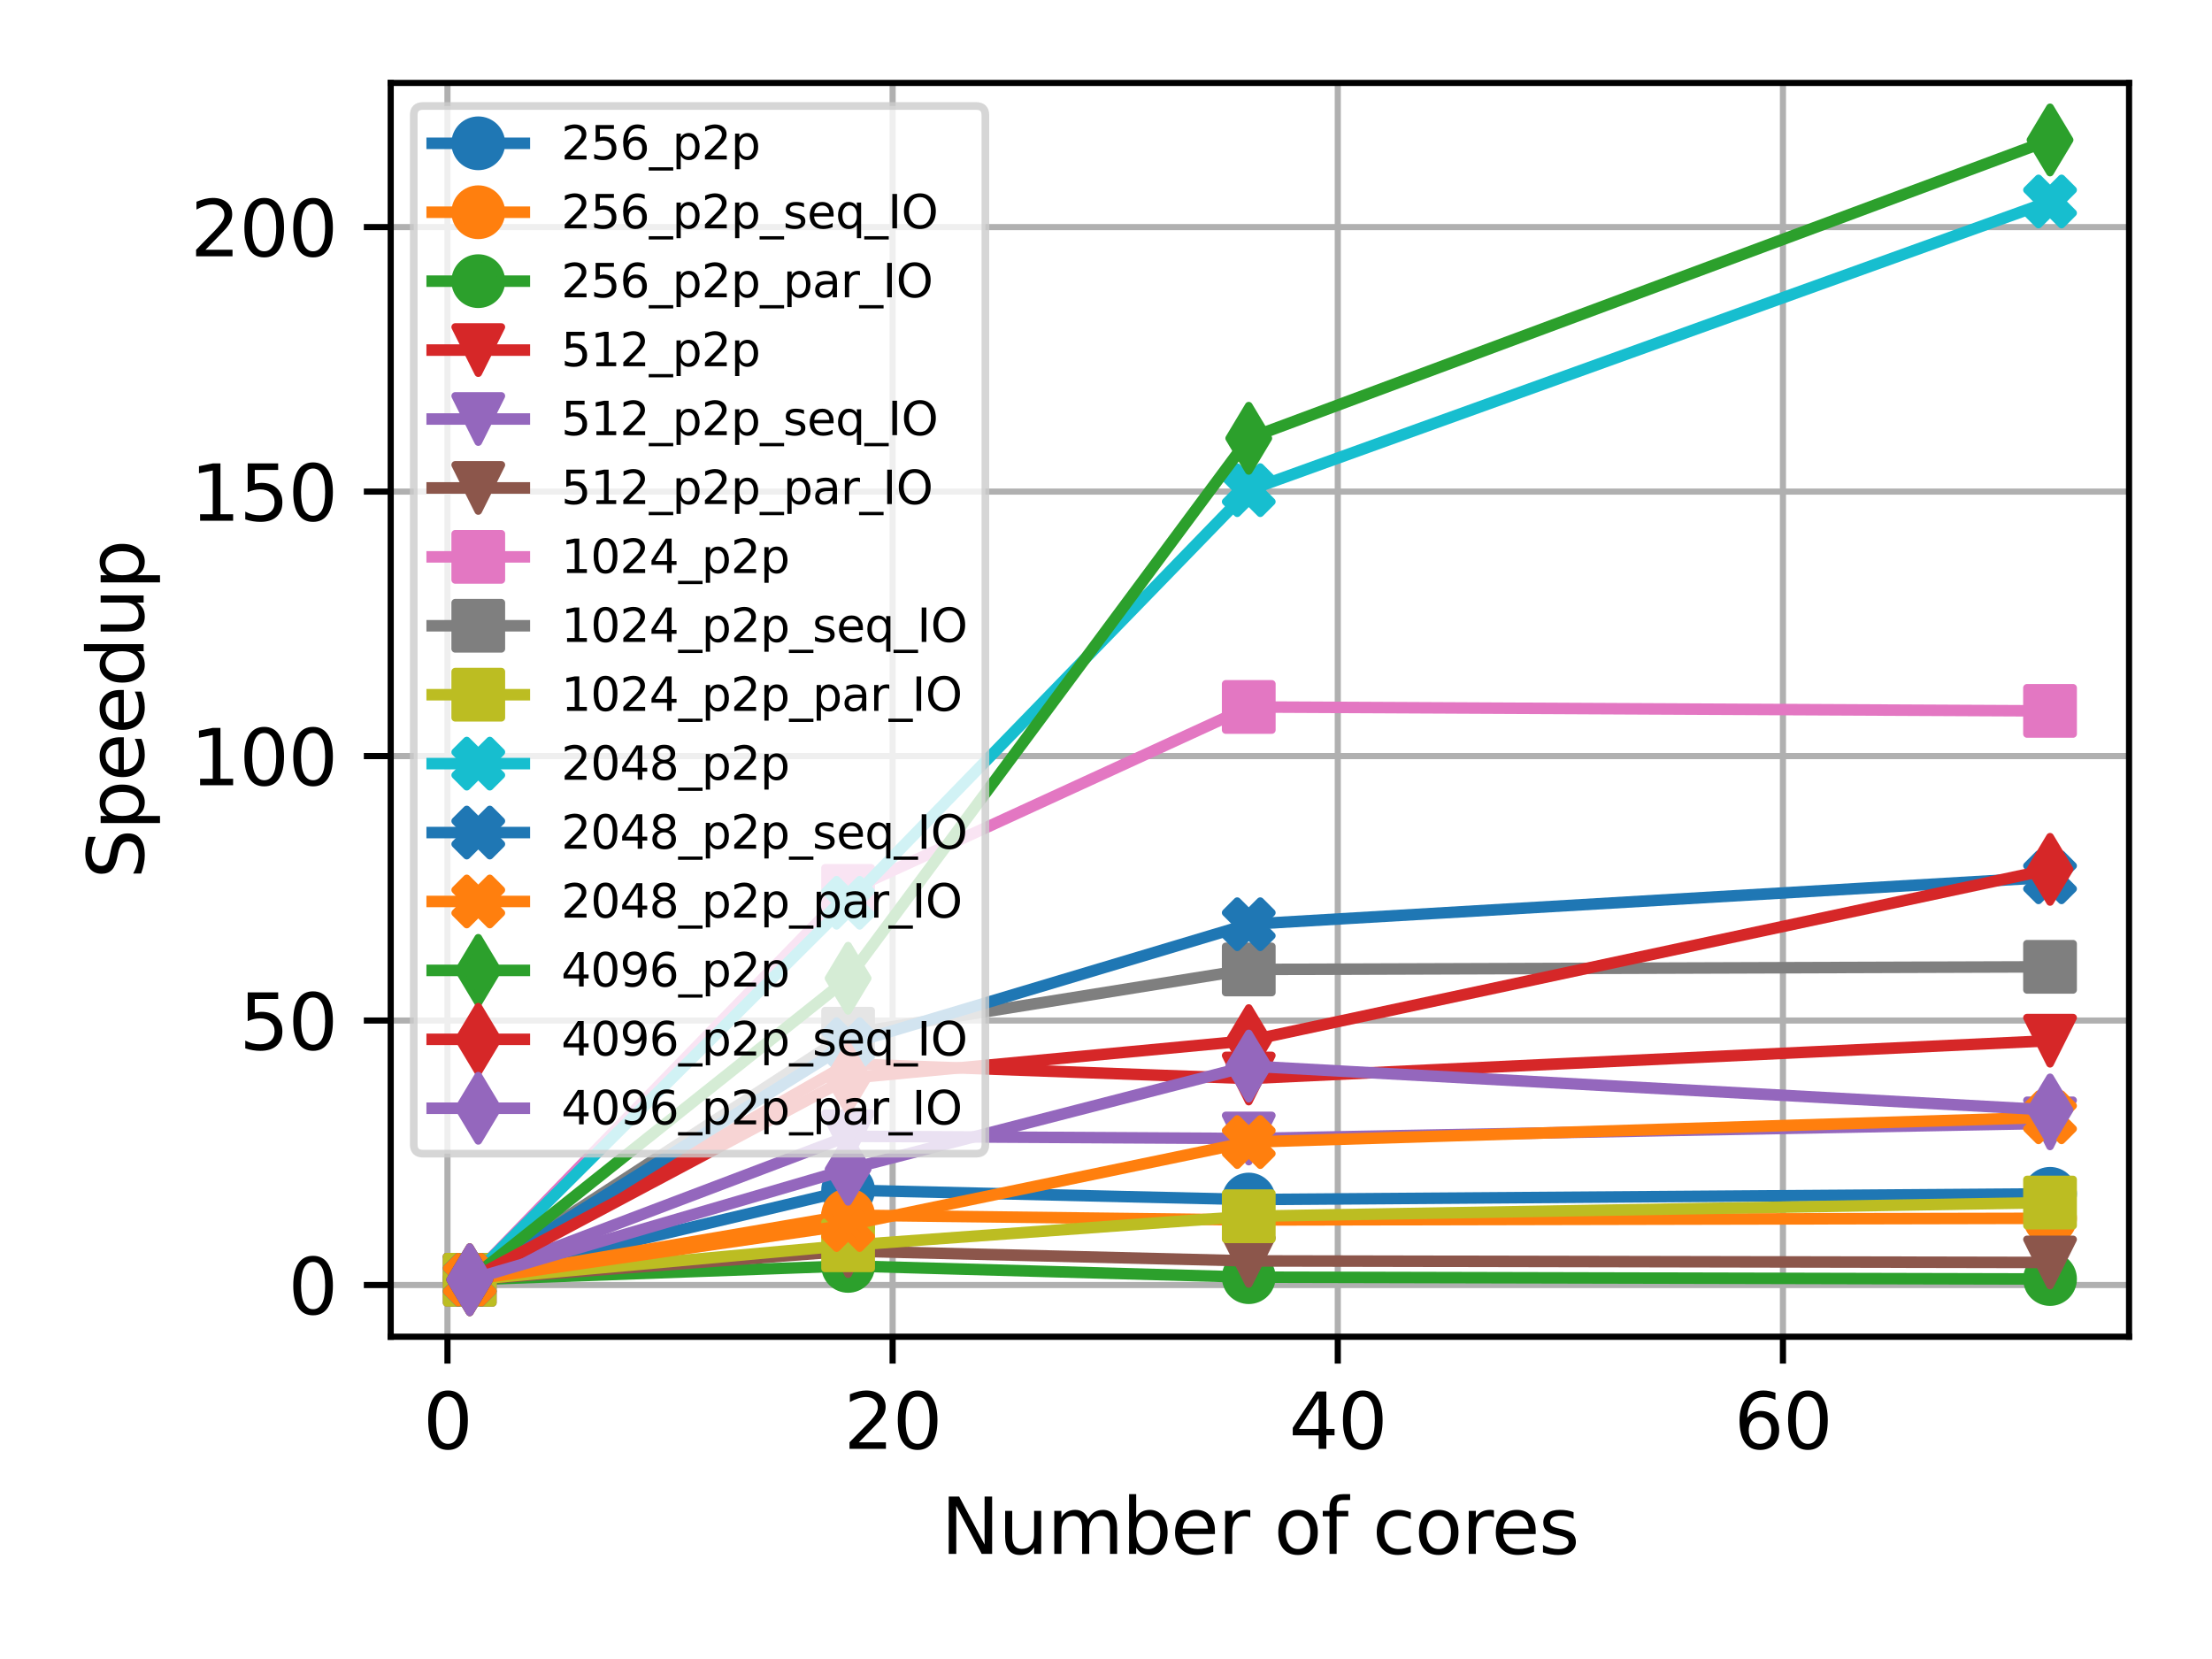 <?xml version="1.0" encoding="utf-8" standalone="no"?>
<!DOCTYPE svg PUBLIC "-//W3C//DTD SVG 1.1//EN"
  "http://www.w3.org/Graphics/SVG/1.1/DTD/svg11.dtd">
<svg xmlns:xlink="http://www.w3.org/1999/xlink" width="288pt" height="216pt" viewBox="0 0 288 216" xmlns="http://www.w3.org/2000/svg" version="1.1">
 <defs>
  <style type="text/css">*{stroke-linejoin: round; stroke-linecap: butt}</style>
 </defs>
 <g id="figure_1">
  <g id="patch_1">
   <path d="M 0 216 
L 288 216 
L 288 0 
L 0 0 
z
" style="fill: #ffffff"/>
  </g>
  <g id="axes_1">
   <g id="patch_2">
    <path d="M 50.87 174.04 
L 277.2 174.04 
L 277.2 10.8 
L 50.87 10.8 
z
" style="fill: #ffffff"/>
   </g>
   <g id="matplotlib.axis_1">
    <g id="xtick_1">
     <g id="line2d_1">
      <path d="M 58.26 174.04 
L 58.26 10.8 
" clip-path="url(#pc3c2c8338c)" style="fill: none; stroke: #b0b0b0; stroke-width: 0.8; stroke-linecap: square"/>
     </g>
     <g id="line2d_2">
      <defs>
       <path id="m08485346be" d="M 0 0 
L 0 3.5 
" style="stroke: #000000; stroke-width: 0.8"/>
      </defs>
      <g>
       <use xlink:href="#m08485346be" x="58.26" y="174.04" style="stroke: #000000; stroke-width: 0.8"/>
      </g>
     </g>
     <g id="text_1">
      <!-- 0 -->
      <g transform="translate(55.079 188.638) scale(0.1 -0.1)">
       <defs>
        <path id="DejaVuSans-30" d="M 2034 4250 
Q 1547 4250 1301 3770 
Q 1056 3291 1056 2328 
Q 1056 1369 1301 889 
Q 1547 409 2034 409 
Q 2525 409 2770 889 
Q 3016 1369 3016 2328 
Q 3016 3291 2770 3770 
Q 2525 4250 2034 4250 
z
M 2034 4750 
Q 2819 4750 3233 4129 
Q 3647 3509 3647 2328 
Q 3647 1150 3233 529 
Q 2819 -91 2034 -91 
Q 1250 -91 836 529 
Q 422 1150 422 2328 
Q 422 3509 836 4129 
Q 1250 4750 2034 4750 
z
" transform="scale(0.016)"/>
       </defs>
       <use xlink:href="#DejaVuSans-30"/>
      </g>
     </g>
    </g>
    <g id="xtick_2">
     <g id="line2d_3">
      <path d="M 116.219 174.04 
L 116.219 10.8 
" clip-path="url(#pc3c2c8338c)" style="fill: none; stroke: #b0b0b0; stroke-width: 0.8; stroke-linecap: square"/>
     </g>
     <g id="line2d_4">
      <g>
       <use xlink:href="#m08485346be" x="116.219" y="174.04" style="stroke: #000000; stroke-width: 0.8"/>
      </g>
     </g>
     <g id="text_2">
      <!-- 20 -->
      <g transform="translate(109.856 188.638) scale(0.1 -0.1)">
       <defs>
        <path id="DejaVuSans-32" d="M 1228 531 
L 3431 531 
L 3431 0 
L 469 0 
L 469 531 
Q 828 903 1448 1529 
Q 2069 2156 2228 2338 
Q 2531 2678 2651 2914 
Q 2772 3150 2772 3378 
Q 2772 3750 2511 3984 
Q 2250 4219 1831 4219 
Q 1534 4219 1204 4116 
Q 875 4013 500 3803 
L 500 4441 
Q 881 4594 1212 4672 
Q 1544 4750 1819 4750 
Q 2544 4750 2975 4387 
Q 3406 4025 3406 3419 
Q 3406 3131 3298 2873 
Q 3191 2616 2906 2266 
Q 2828 2175 2409 1742 
Q 1991 1309 1228 531 
z
" transform="scale(0.016)"/>
       </defs>
       <use xlink:href="#DejaVuSans-32"/>
       <use xlink:href="#DejaVuSans-30" x="63.623"/>
      </g>
     </g>
    </g>
    <g id="xtick_3">
     <g id="line2d_5">
      <path d="M 174.178 174.04 
L 174.178 10.8 
" clip-path="url(#pc3c2c8338c)" style="fill: none; stroke: #b0b0b0; stroke-width: 0.8; stroke-linecap: square"/>
     </g>
     <g id="line2d_6">
      <g>
       <use xlink:href="#m08485346be" x="174.178" y="174.04" style="stroke: #000000; stroke-width: 0.8"/>
      </g>
     </g>
     <g id="text_3">
      <!-- 40 -->
      <g transform="translate(167.815 188.638) scale(0.1 -0.1)">
       <defs>
        <path id="DejaVuSans-34" d="M 2419 4116 
L 825 1625 
L 2419 1625 
L 2419 4116 
z
M 2253 4666 
L 3047 4666 
L 3047 1625 
L 3713 1625 
L 3713 1100 
L 3047 1100 
L 3047 0 
L 2419 0 
L 2419 1100 
L 313 1100 
L 313 1709 
L 2253 4666 
z
" transform="scale(0.016)"/>
       </defs>
       <use xlink:href="#DejaVuSans-34"/>
       <use xlink:href="#DejaVuSans-30" x="63.623"/>
      </g>
     </g>
    </g>
    <g id="xtick_4">
     <g id="line2d_7">
      <path d="M 232.137 174.04 
L 232.137 10.8 
" clip-path="url(#pc3c2c8338c)" style="fill: none; stroke: #b0b0b0; stroke-width: 0.8; stroke-linecap: square"/>
     </g>
     <g id="line2d_8">
      <g>
       <use xlink:href="#m08485346be" x="232.137" y="174.04" style="stroke: #000000; stroke-width: 0.8"/>
      </g>
     </g>
     <g id="text_4">
      <!-- 60 -->
      <g transform="translate(225.774 188.638) scale(0.1 -0.1)">
       <defs>
        <path id="DejaVuSans-36" d="M 2113 2584 
Q 1688 2584 1439 2293 
Q 1191 2003 1191 1497 
Q 1191 994 1439 701 
Q 1688 409 2113 409 
Q 2538 409 2786 701 
Q 3034 994 3034 1497 
Q 3034 2003 2786 2293 
Q 2538 2584 2113 2584 
z
M 3366 4563 
L 3366 3988 
Q 3128 4100 2886 4159 
Q 2644 4219 2406 4219 
Q 1781 4219 1451 3797 
Q 1122 3375 1075 2522 
Q 1259 2794 1537 2939 
Q 1816 3084 2150 3084 
Q 2853 3084 3261 2657 
Q 3669 2231 3669 1497 
Q 3669 778 3244 343 
Q 2819 -91 2113 -91 
Q 1303 -91 875 529 
Q 447 1150 447 2328 
Q 447 3434 972 4092 
Q 1497 4750 2381 4750 
Q 2619 4750 2861 4703 
Q 3103 4656 3366 4563 
z
" transform="scale(0.016)"/>
       </defs>
       <use xlink:href="#DejaVuSans-36"/>
       <use xlink:href="#DejaVuSans-30" x="63.623"/>
      </g>
     </g>
    </g>
    <g id="text_5">
     <!-- Number of cores -->
     <g transform="translate(122.519 202.317) scale(0.1 -0.1)">
      <defs>
       <path id="DejaVuSans-4e" d="M 628 4666 
L 1478 4666 
L 3547 763 
L 3547 4666 
L 4159 4666 
L 4159 0 
L 3309 0 
L 1241 3903 
L 1241 0 
L 628 0 
L 628 4666 
z
" transform="scale(0.016)"/>
       <path id="DejaVuSans-75" d="M 544 1381 
L 544 3500 
L 1119 3500 
L 1119 1403 
Q 1119 906 1312 657 
Q 1506 409 1894 409 
Q 2359 409 2629 706 
Q 2900 1003 2900 1516 
L 2900 3500 
L 3475 3500 
L 3475 0 
L 2900 0 
L 2900 538 
Q 2691 219 2414 64 
Q 2138 -91 1772 -91 
Q 1169 -91 856 284 
Q 544 659 544 1381 
z
M 1991 3584 
L 1991 3584 
z
" transform="scale(0.016)"/>
       <path id="DejaVuSans-6d" d="M 3328 2828 
Q 3544 3216 3844 3400 
Q 4144 3584 4550 3584 
Q 5097 3584 5394 3201 
Q 5691 2819 5691 2113 
L 5691 0 
L 5113 0 
L 5113 2094 
Q 5113 2597 4934 2840 
Q 4756 3084 4391 3084 
Q 3944 3084 3684 2787 
Q 3425 2491 3425 1978 
L 3425 0 
L 2847 0 
L 2847 2094 
Q 2847 2600 2669 2842 
Q 2491 3084 2119 3084 
Q 1678 3084 1418 2786 
Q 1159 2488 1159 1978 
L 1159 0 
L 581 0 
L 581 3500 
L 1159 3500 
L 1159 2956 
Q 1356 3278 1631 3431 
Q 1906 3584 2284 3584 
Q 2666 3584 2933 3390 
Q 3200 3197 3328 2828 
z
" transform="scale(0.016)"/>
       <path id="DejaVuSans-62" d="M 3116 1747 
Q 3116 2381 2855 2742 
Q 2594 3103 2138 3103 
Q 1681 3103 1420 2742 
Q 1159 2381 1159 1747 
Q 1159 1113 1420 752 
Q 1681 391 2138 391 
Q 2594 391 2855 752 
Q 3116 1113 3116 1747 
z
M 1159 2969 
Q 1341 3281 1617 3432 
Q 1894 3584 2278 3584 
Q 2916 3584 3314 3078 
Q 3713 2572 3713 1747 
Q 3713 922 3314 415 
Q 2916 -91 2278 -91 
Q 1894 -91 1617 61 
Q 1341 213 1159 525 
L 1159 0 
L 581 0 
L 581 4863 
L 1159 4863 
L 1159 2969 
z
" transform="scale(0.016)"/>
       <path id="DejaVuSans-65" d="M 3597 1894 
L 3597 1613 
L 953 1613 
Q 991 1019 1311 708 
Q 1631 397 2203 397 
Q 2534 397 2845 478 
Q 3156 559 3463 722 
L 3463 178 
Q 3153 47 2828 -22 
Q 2503 -91 2169 -91 
Q 1331 -91 842 396 
Q 353 884 353 1716 
Q 353 2575 817 3079 
Q 1281 3584 2069 3584 
Q 2775 3584 3186 3129 
Q 3597 2675 3597 1894 
z
M 3022 2063 
Q 3016 2534 2758 2815 
Q 2500 3097 2075 3097 
Q 1594 3097 1305 2825 
Q 1016 2553 972 2059 
L 3022 2063 
z
" transform="scale(0.016)"/>
       <path id="DejaVuSans-72" d="M 2631 2963 
Q 2534 3019 2420 3045 
Q 2306 3072 2169 3072 
Q 1681 3072 1420 2755 
Q 1159 2438 1159 1844 
L 1159 0 
L 581 0 
L 581 3500 
L 1159 3500 
L 1159 2956 
Q 1341 3275 1631 3429 
Q 1922 3584 2338 3584 
Q 2397 3584 2469 3576 
Q 2541 3569 2628 3553 
L 2631 2963 
z
" transform="scale(0.016)"/>
       <path id="DejaVuSans-20" transform="scale(0.016)"/>
       <path id="DejaVuSans-6f" d="M 1959 3097 
Q 1497 3097 1228 2736 
Q 959 2375 959 1747 
Q 959 1119 1226 758 
Q 1494 397 1959 397 
Q 2419 397 2687 759 
Q 2956 1122 2956 1747 
Q 2956 2369 2687 2733 
Q 2419 3097 1959 3097 
z
M 1959 3584 
Q 2709 3584 3137 3096 
Q 3566 2609 3566 1747 
Q 3566 888 3137 398 
Q 2709 -91 1959 -91 
Q 1206 -91 779 398 
Q 353 888 353 1747 
Q 353 2609 779 3096 
Q 1206 3584 1959 3584 
z
" transform="scale(0.016)"/>
       <path id="DejaVuSans-66" d="M 2375 4863 
L 2375 4384 
L 1825 4384 
Q 1516 4384 1395 4259 
Q 1275 4134 1275 3809 
L 1275 3500 
L 2222 3500 
L 2222 3053 
L 1275 3053 
L 1275 0 
L 697 0 
L 697 3053 
L 147 3053 
L 147 3500 
L 697 3500 
L 697 3744 
Q 697 4328 969 4595 
Q 1241 4863 1831 4863 
L 2375 4863 
z
" transform="scale(0.016)"/>
       <path id="DejaVuSans-63" d="M 3122 3366 
L 3122 2828 
Q 2878 2963 2633 3030 
Q 2388 3097 2138 3097 
Q 1578 3097 1268 2742 
Q 959 2388 959 1747 
Q 959 1106 1268 751 
Q 1578 397 2138 397 
Q 2388 397 2633 464 
Q 2878 531 3122 666 
L 3122 134 
Q 2881 22 2623 -34 
Q 2366 -91 2075 -91 
Q 1284 -91 818 406 
Q 353 903 353 1747 
Q 353 2603 823 3093 
Q 1294 3584 2113 3584 
Q 2378 3584 2631 3529 
Q 2884 3475 3122 3366 
z
" transform="scale(0.016)"/>
       <path id="DejaVuSans-73" d="M 2834 3397 
L 2834 2853 
Q 2591 2978 2328 3040 
Q 2066 3103 1784 3103 
Q 1356 3103 1142 2972 
Q 928 2841 928 2578 
Q 928 2378 1081 2264 
Q 1234 2150 1697 2047 
L 1894 2003 
Q 2506 1872 2764 1633 
Q 3022 1394 3022 966 
Q 3022 478 2636 193 
Q 2250 -91 1575 -91 
Q 1294 -91 989 -36 
Q 684 19 347 128 
L 347 722 
Q 666 556 975 473 
Q 1284 391 1588 391 
Q 1994 391 2212 530 
Q 2431 669 2431 922 
Q 2431 1156 2273 1281 
Q 2116 1406 1581 1522 
L 1381 1569 
Q 847 1681 609 1914 
Q 372 2147 372 2553 
Q 372 3047 722 3315 
Q 1072 3584 1716 3584 
Q 2034 3584 2315 3537 
Q 2597 3491 2834 3397 
z
" transform="scale(0.016)"/>
      </defs>
      <use xlink:href="#DejaVuSans-4e"/>
      <use xlink:href="#DejaVuSans-75" x="74.805"/>
      <use xlink:href="#DejaVuSans-6d" x="138.184"/>
      <use xlink:href="#DejaVuSans-62" x="235.596"/>
      <use xlink:href="#DejaVuSans-65" x="299.072"/>
      <use xlink:href="#DejaVuSans-72" x="360.596"/>
      <use xlink:href="#DejaVuSans-20" x="401.709"/>
      <use xlink:href="#DejaVuSans-6f" x="433.496"/>
      <use xlink:href="#DejaVuSans-66" x="494.678"/>
      <use xlink:href="#DejaVuSans-20" x="529.883"/>
      <use xlink:href="#DejaVuSans-63" x="561.67"/>
      <use xlink:href="#DejaVuSans-6f" x="616.65"/>
      <use xlink:href="#DejaVuSans-72" x="677.832"/>
      <use xlink:href="#DejaVuSans-65" x="716.695"/>
      <use xlink:href="#DejaVuSans-73" x="778.219"/>
     </g>
    </g>
   </g>
   <g id="matplotlib.axis_2">
    <g id="ytick_1">
     <g id="line2d_9">
      <path d="M 50.87 167.309 
L 277.2 167.309 
" clip-path="url(#pc3c2c8338c)" style="fill: none; stroke: #b0b0b0; stroke-width: 0.8; stroke-linecap: square"/>
     </g>
     <g id="line2d_10">
      <defs>
       <path id="m2c0ea60f84" d="M 0 0 
L -3.5 0 
" style="stroke: #000000; stroke-width: 0.8"/>
      </defs>
      <g>
       <use xlink:href="#m2c0ea60f84" x="50.87" y="167.309" style="stroke: #000000; stroke-width: 0.8"/>
      </g>
     </g>
     <g id="text_6">
      <!-- 0 -->
      <g transform="translate(37.508 171.108) scale(0.1 -0.1)">
       <use xlink:href="#DejaVuSans-30"/>
      </g>
     </g>
    </g>
    <g id="ytick_2">
     <g id="line2d_11">
      <path d="M 50.87 132.874 
L 277.2 132.874 
" clip-path="url(#pc3c2c8338c)" style="fill: none; stroke: #b0b0b0; stroke-width: 0.8; stroke-linecap: square"/>
     </g>
     <g id="line2d_12">
      <g>
       <use xlink:href="#m2c0ea60f84" x="50.87" y="132.874" style="stroke: #000000; stroke-width: 0.8"/>
      </g>
     </g>
     <g id="text_7">
      <!-- 50 -->
      <g transform="translate(31.145 136.673) scale(0.1 -0.1)">
       <defs>
        <path id="DejaVuSans-35" d="M 691 4666 
L 3169 4666 
L 3169 4134 
L 1269 4134 
L 1269 2991 
Q 1406 3038 1543 3061 
Q 1681 3084 1819 3084 
Q 2600 3084 3056 2656 
Q 3513 2228 3513 1497 
Q 3513 744 3044 326 
Q 2575 -91 1722 -91 
Q 1428 -91 1123 -41 
Q 819 9 494 109 
L 494 744 
Q 775 591 1075 516 
Q 1375 441 1709 441 
Q 2250 441 2565 725 
Q 2881 1009 2881 1497 
Q 2881 1984 2565 2268 
Q 2250 2553 1709 2553 
Q 1456 2553 1204 2497 
Q 953 2441 691 2322 
L 691 4666 
z
" transform="scale(0.016)"/>
       </defs>
       <use xlink:href="#DejaVuSans-35"/>
       <use xlink:href="#DejaVuSans-30" x="63.623"/>
      </g>
     </g>
    </g>
    <g id="ytick_3">
     <g id="line2d_13">
      <path d="M 50.87 98.439 
L 277.2 98.439 
" clip-path="url(#pc3c2c8338c)" style="fill: none; stroke: #b0b0b0; stroke-width: 0.8; stroke-linecap: square"/>
     </g>
     <g id="line2d_14">
      <g>
       <use xlink:href="#m2c0ea60f84" x="50.87" y="98.439" style="stroke: #000000; stroke-width: 0.8"/>
      </g>
     </g>
     <g id="text_8">
      <!-- 100 -->
      <g transform="translate(24.782 102.238) scale(0.1 -0.1)">
       <defs>
        <path id="DejaVuSans-31" d="M 794 531 
L 1825 531 
L 1825 4091 
L 703 3866 
L 703 4441 
L 1819 4666 
L 2450 4666 
L 2450 531 
L 3481 531 
L 3481 0 
L 794 0 
L 794 531 
z
" transform="scale(0.016)"/>
       </defs>
       <use xlink:href="#DejaVuSans-31"/>
       <use xlink:href="#DejaVuSans-30" x="63.623"/>
       <use xlink:href="#DejaVuSans-30" x="127.246"/>
      </g>
     </g>
    </g>
    <g id="ytick_4">
     <g id="line2d_15">
      <path d="M 50.87 64.004 
L 277.2 64.004 
" clip-path="url(#pc3c2c8338c)" style="fill: none; stroke: #b0b0b0; stroke-width: 0.8; stroke-linecap: square"/>
     </g>
     <g id="line2d_16">
      <g>
       <use xlink:href="#m2c0ea60f84" x="50.87" y="64.004" style="stroke: #000000; stroke-width: 0.8"/>
      </g>
     </g>
     <g id="text_9">
      <!-- 150 -->
      <g transform="translate(24.782 67.803) scale(0.1 -0.1)">
       <use xlink:href="#DejaVuSans-31"/>
       <use xlink:href="#DejaVuSans-35" x="63.623"/>
       <use xlink:href="#DejaVuSans-30" x="127.246"/>
      </g>
     </g>
    </g>
    <g id="ytick_5">
     <g id="line2d_17">
      <path d="M 50.87 29.569 
L 277.2 29.569 
" clip-path="url(#pc3c2c8338c)" style="fill: none; stroke: #b0b0b0; stroke-width: 0.8; stroke-linecap: square"/>
     </g>
     <g id="line2d_18">
      <g>
       <use xlink:href="#m2c0ea60f84" x="50.87" y="29.569" style="stroke: #000000; stroke-width: 0.8"/>
      </g>
     </g>
     <g id="text_10">
      <!-- 200 -->
      <g transform="translate(24.782 33.369) scale(0.1 -0.1)">
       <use xlink:href="#DejaVuSans-32"/>
       <use xlink:href="#DejaVuSans-30" x="63.623"/>
       <use xlink:href="#DejaVuSans-30" x="127.246"/>
      </g>
     </g>
    </g>
    <g id="text_11">
     <!-- Speedup -->
     <g transform="translate(18.703 114.439) rotate(-90) scale(0.1 -0.1)">
      <defs>
       <path id="DejaVuSans-53" d="M 3425 4513 
L 3425 3897 
Q 3066 4069 2747 4153 
Q 2428 4238 2131 4238 
Q 1616 4238 1336 4038 
Q 1056 3838 1056 3469 
Q 1056 3159 1242 3001 
Q 1428 2844 1947 2747 
L 2328 2669 
Q 3034 2534 3370 2195 
Q 3706 1856 3706 1288 
Q 3706 609 3251 259 
Q 2797 -91 1919 -91 
Q 1588 -91 1214 -16 
Q 841 59 441 206 
L 441 856 
Q 825 641 1194 531 
Q 1563 422 1919 422 
Q 2459 422 2753 634 
Q 3047 847 3047 1241 
Q 3047 1584 2836 1778 
Q 2625 1972 2144 2069 
L 1759 2144 
Q 1053 2284 737 2584 
Q 422 2884 422 3419 
Q 422 4038 858 4394 
Q 1294 4750 2059 4750 
Q 2388 4750 2728 4690 
Q 3069 4631 3425 4513 
z
" transform="scale(0.016)"/>
       <path id="DejaVuSans-70" d="M 1159 525 
L 1159 -1331 
L 581 -1331 
L 581 3500 
L 1159 3500 
L 1159 2969 
Q 1341 3281 1617 3432 
Q 1894 3584 2278 3584 
Q 2916 3584 3314 3078 
Q 3713 2572 3713 1747 
Q 3713 922 3314 415 
Q 2916 -91 2278 -91 
Q 1894 -91 1617 61 
Q 1341 213 1159 525 
z
M 3116 1747 
Q 3116 2381 2855 2742 
Q 2594 3103 2138 3103 
Q 1681 3103 1420 2742 
Q 1159 2381 1159 1747 
Q 1159 1113 1420 752 
Q 1681 391 2138 391 
Q 2594 391 2855 752 
Q 3116 1113 3116 1747 
z
" transform="scale(0.016)"/>
       <path id="DejaVuSans-64" d="M 2906 2969 
L 2906 4863 
L 3481 4863 
L 3481 0 
L 2906 0 
L 2906 525 
Q 2725 213 2448 61 
Q 2172 -91 1784 -91 
Q 1150 -91 751 415 
Q 353 922 353 1747 
Q 353 2572 751 3078 
Q 1150 3584 1784 3584 
Q 2172 3584 2448 3432 
Q 2725 3281 2906 2969 
z
M 947 1747 
Q 947 1113 1208 752 
Q 1469 391 1925 391 
Q 2381 391 2643 752 
Q 2906 1113 2906 1747 
Q 2906 2381 2643 2742 
Q 2381 3103 1925 3103 
Q 1469 3103 1208 2742 
Q 947 2381 947 1747 
z
" transform="scale(0.016)"/>
      </defs>
      <use xlink:href="#DejaVuSans-53"/>
      <use xlink:href="#DejaVuSans-70" x="63.477"/>
      <use xlink:href="#DejaVuSans-65" x="126.953"/>
      <use xlink:href="#DejaVuSans-65" x="188.477"/>
      <use xlink:href="#DejaVuSans-64" x="250"/>
      <use xlink:href="#DejaVuSans-75" x="313.477"/>
      <use xlink:href="#DejaVuSans-70" x="376.855"/>
     </g>
    </g>
   </g>
   <g id="line2d_19">
    <path d="M 61.158 166.62 
L 110.423 154.957 
L 162.586 156.179 
L 266.912 155.435 
" clip-path="url(#pc3c2c8338c)" style="fill: none; stroke: #1f77b4; stroke-width: 1.5; stroke-linecap: square"/>
    <defs>
     <path id="m670ac3ba7c" d="M 0 3 
C 0.796 3 1.559 2.684 2.121 2.121 
C 2.684 1.559 3 0.796 3 0 
C 3 -0.796 2.684 -1.559 2.121 -2.121 
C 1.559 -2.684 0.796 -3 0 -3 
C -0.796 -3 -1.559 -2.684 -2.121 -2.121 
C -2.684 -1.559 -3 -0.796 -3 0 
C -3 0.796 -2.684 1.559 -2.121 2.121 
C -1.559 2.684 -0.796 3 0 3 
z
" style="stroke: #1f77b4"/>
    </defs>
    <g clip-path="url(#pc3c2c8338c)">
     <use xlink:href="#m670ac3ba7c" x="61.158" y="166.62" style="fill: #1f77b4; stroke: #1f77b4"/>
     <use xlink:href="#m670ac3ba7c" x="110.423" y="154.957" style="fill: #1f77b4; stroke: #1f77b4"/>
     <use xlink:href="#m670ac3ba7c" x="162.586" y="156.179" style="fill: #1f77b4; stroke: #1f77b4"/>
     <use xlink:href="#m670ac3ba7c" x="266.912" y="155.435" style="fill: #1f77b4; stroke: #1f77b4"/>
    </g>
   </g>
   <g id="line2d_20">
    <path d="M 61.158 166.62 
L 110.423 158.218 
L 162.586 158.842 
L 266.912 158.622 
" clip-path="url(#pc3c2c8338c)" style="fill: none; stroke: #ff7f0e; stroke-width: 1.5; stroke-linecap: square"/>
    <defs>
     <path id="m0c963c8293" d="M 0 3 
C 0.796 3 1.559 2.684 2.121 2.121 
C 2.684 1.559 3 0.796 3 0 
C 3 -0.796 2.684 -1.559 2.121 -2.121 
C 1.559 -2.684 0.796 -3 0 -3 
C -0.796 -3 -1.559 -2.684 -2.121 -2.121 
C -2.684 -1.559 -3 -0.796 -3 0 
C -3 0.796 -2.684 1.559 -2.121 2.121 
C -1.559 2.684 -0.796 3 0 3 
z
" style="stroke: #ff7f0e"/>
    </defs>
    <g clip-path="url(#pc3c2c8338c)">
     <use xlink:href="#m0c963c8293" x="61.158" y="166.62" style="fill: #ff7f0e; stroke: #ff7f0e"/>
     <use xlink:href="#m0c963c8293" x="110.423" y="158.218" style="fill: #ff7f0e; stroke: #ff7f0e"/>
     <use xlink:href="#m0c963c8293" x="162.586" y="158.842" style="fill: #ff7f0e; stroke: #ff7f0e"/>
     <use xlink:href="#m0c963c8293" x="266.912" y="158.622" style="fill: #ff7f0e; stroke: #ff7f0e"/>
    </g>
   </g>
   <g id="line2d_21">
    <path d="M 61.158 166.62 
L 110.423 164.82 
L 162.586 166.286 
L 266.912 166.528 
" clip-path="url(#pc3c2c8338c)" style="fill: none; stroke: #2ca02c; stroke-width: 1.5; stroke-linecap: square"/>
    <defs>
     <path id="m9af199eb22" d="M 0 3 
C 0.796 3 1.559 2.684 2.121 2.121 
C 2.684 1.559 3 0.796 3 0 
C 3 -0.796 2.684 -1.559 2.121 -2.121 
C 1.559 -2.684 0.796 -3 0 -3 
C -0.796 -3 -1.559 -2.684 -2.121 -2.121 
C -2.684 -1.559 -3 -0.796 -3 0 
C -3 0.796 -2.684 1.559 -2.121 2.121 
C -1.559 2.684 -0.796 3 0 3 
z
" style="stroke: #2ca02c"/>
    </defs>
    <g clip-path="url(#pc3c2c8338c)">
     <use xlink:href="#m9af199eb22" x="61.158" y="166.62" style="fill: #2ca02c; stroke: #2ca02c"/>
     <use xlink:href="#m9af199eb22" x="110.423" y="164.82" style="fill: #2ca02c; stroke: #2ca02c"/>
     <use xlink:href="#m9af199eb22" x="162.586" y="166.286" style="fill: #2ca02c; stroke: #2ca02c"/>
     <use xlink:href="#m9af199eb22" x="266.912" y="166.528" style="fill: #2ca02c; stroke: #2ca02c"/>
    </g>
   </g>
   <g id="line2d_22">
    <path d="M 61.158 166.62 
L 110.423 138.518 
L 162.586 140.423 
L 266.912 135.498 
" clip-path="url(#pc3c2c8338c)" style="fill: none; stroke: #d62728; stroke-width: 1.5; stroke-linecap: square"/>
    <defs>
     <path id="m8c743bbd63" d="M -0 3 
L 3 -3 
L -3 -3 
z
" style="stroke: #d62728; stroke-linejoin: miter"/>
    </defs>
    <g clip-path="url(#pc3c2c8338c)">
     <use xlink:href="#m8c743bbd63" x="61.158" y="166.62" style="fill: #d62728; stroke: #d62728; stroke-linejoin: miter"/>
     <use xlink:href="#m8c743bbd63" x="110.423" y="138.518" style="fill: #d62728; stroke: #d62728; stroke-linejoin: miter"/>
     <use xlink:href="#m8c743bbd63" x="162.586" y="140.423" style="fill: #d62728; stroke: #d62728; stroke-linejoin: miter"/>
     <use xlink:href="#m8c743bbd63" x="266.912" y="135.498" style="fill: #d62728; stroke: #d62728; stroke-linejoin: miter"/>
    </g>
   </g>
   <g id="line2d_23">
    <path d="M 61.158 166.62 
L 110.423 147.942 
L 162.586 148.233 
L 266.912 146.26 
" clip-path="url(#pc3c2c8338c)" style="fill: none; stroke: #9467bd; stroke-width: 1.5; stroke-linecap: square"/>
    <defs>
     <path id="maea5658724" d="M -0 3 
L 3 -3 
L -3 -3 
z
" style="stroke: #9467bd; stroke-linejoin: miter"/>
    </defs>
    <g clip-path="url(#pc3c2c8338c)">
     <use xlink:href="#maea5658724" x="61.158" y="166.62" style="fill: #9467bd; stroke: #9467bd; stroke-linejoin: miter"/>
     <use xlink:href="#maea5658724" x="110.423" y="147.942" style="fill: #9467bd; stroke: #9467bd; stroke-linejoin: miter"/>
     <use xlink:href="#maea5658724" x="162.586" y="148.233" style="fill: #9467bd; stroke: #9467bd; stroke-linejoin: miter"/>
     <use xlink:href="#maea5658724" x="266.912" y="146.26" style="fill: #9467bd; stroke: #9467bd; stroke-linejoin: miter"/>
    </g>
   </g>
   <g id="line2d_24">
    <path d="M 61.158 166.62 
L 110.423 162.888 
L 162.586 164.168 
L 266.912 164.372 
" clip-path="url(#pc3c2c8338c)" style="fill: none; stroke: #8c564b; stroke-width: 1.5; stroke-linecap: square"/>
    <defs>
     <path id="m352c739913" d="M -0 3 
L 3 -3 
L -3 -3 
z
" style="stroke: #8c564b; stroke-linejoin: miter"/>
    </defs>
    <g clip-path="url(#pc3c2c8338c)">
     <use xlink:href="#m352c739913" x="61.158" y="166.62" style="fill: #8c564b; stroke: #8c564b; stroke-linejoin: miter"/>
     <use xlink:href="#m352c739913" x="110.423" y="162.888" style="fill: #8c564b; stroke: #8c564b; stroke-linejoin: miter"/>
     <use xlink:href="#m352c739913" x="162.586" y="164.168" style="fill: #8c564b; stroke: #8c564b; stroke-linejoin: miter"/>
     <use xlink:href="#m352c739913" x="266.912" y="164.372" style="fill: #8c564b; stroke: #8c564b; stroke-linejoin: miter"/>
    </g>
   </g>
   <g id="line2d_25">
    <path d="M 61.158 166.62 
L 110.423 115.997 
L 162.586 92.045 
L 266.912 92.557 
" clip-path="url(#pc3c2c8338c)" style="fill: none; stroke: #e377c2; stroke-width: 1.5; stroke-linecap: square"/>
    <defs>
     <path id="m2574065b4f" d="M -3 3 
L 3 3 
L 3 -3 
L -3 -3 
z
" style="stroke: #e377c2; stroke-linejoin: miter"/>
    </defs>
    <g clip-path="url(#pc3c2c8338c)">
     <use xlink:href="#m2574065b4f" x="61.158" y="166.62" style="fill: #e377c2; stroke: #e377c2; stroke-linejoin: miter"/>
     <use xlink:href="#m2574065b4f" x="110.423" y="115.997" style="fill: #e377c2; stroke: #e377c2; stroke-linejoin: miter"/>
     <use xlink:href="#m2574065b4f" x="162.586" y="92.045" style="fill: #e377c2; stroke: #e377c2; stroke-linejoin: miter"/>
     <use xlink:href="#m2574065b4f" x="266.912" y="92.557" style="fill: #e377c2; stroke: #e377c2; stroke-linejoin: miter"/>
    </g>
   </g>
   <g id="line2d_26">
    <path d="M 61.158 166.62 
L 110.423 134.59 
L 162.586 126.221 
L 266.912 125.879 
" clip-path="url(#pc3c2c8338c)" style="fill: none; stroke: #7f7f7f; stroke-width: 1.5; stroke-linecap: square"/>
    <defs>
     <path id="m99dea74cad" d="M -3 3 
L 3 3 
L 3 -3 
L -3 -3 
z
" style="stroke: #7f7f7f; stroke-linejoin: miter"/>
    </defs>
    <g clip-path="url(#pc3c2c8338c)">
     <use xlink:href="#m99dea74cad" x="61.158" y="166.62" style="fill: #7f7f7f; stroke: #7f7f7f; stroke-linejoin: miter"/>
     <use xlink:href="#m99dea74cad" x="110.423" y="134.59" style="fill: #7f7f7f; stroke: #7f7f7f; stroke-linejoin: miter"/>
     <use xlink:href="#m99dea74cad" x="162.586" y="126.221" style="fill: #7f7f7f; stroke: #7f7f7f; stroke-linejoin: miter"/>
     <use xlink:href="#m99dea74cad" x="266.912" y="125.879" style="fill: #7f7f7f; stroke: #7f7f7f; stroke-linejoin: miter"/>
    </g>
   </g>
   <g id="line2d_27">
    <path d="M 61.158 166.62 
L 110.423 162.137 
L 162.586 158.353 
L 266.912 156.572 
" clip-path="url(#pc3c2c8338c)" style="fill: none; stroke: #bcbd22; stroke-width: 1.5; stroke-linecap: square"/>
    <defs>
     <path id="m41b32be63c" d="M -3 3 
L 3 3 
L 3 -3 
L -3 -3 
z
" style="stroke: #bcbd22; stroke-linejoin: miter"/>
    </defs>
    <g clip-path="url(#pc3c2c8338c)">
     <use xlink:href="#m41b32be63c" x="61.158" y="166.62" style="fill: #bcbd22; stroke: #bcbd22; stroke-linejoin: miter"/>
     <use xlink:href="#m41b32be63c" x="110.423" y="162.137" style="fill: #bcbd22; stroke: #bcbd22; stroke-linejoin: miter"/>
     <use xlink:href="#m41b32be63c" x="162.586" y="158.353" style="fill: #bcbd22; stroke: #bcbd22; stroke-linejoin: miter"/>
     <use xlink:href="#m41b32be63c" x="266.912" y="156.572" style="fill: #bcbd22; stroke: #bcbd22; stroke-linejoin: miter"/>
    </g>
   </g>
   <g id="line2d_28">
    <path d="M 61.158 166.62 
L 110.423 117.542 
L 162.586 63.818 
L 266.912 26.232 
" clip-path="url(#pc3c2c8338c)" style="fill: none; stroke: #17becf; stroke-width: 1.5; stroke-linecap: square"/>
    <defs>
     <path id="m5ff6f80308" d="M -1.5 3 
L 0 1.5 
L 1.5 3 
L 3 1.5 
L 1.5 0 
L 3 -1.5 
L 1.5 -3 
L 0 -1.5 
L -1.5 -3 
L -3 -1.5 
L -1.5 0 
L -3 1.5 
z
" style="stroke: #17becf; stroke-linejoin: miter"/>
    </defs>
    <g clip-path="url(#pc3c2c8338c)">
     <use xlink:href="#m5ff6f80308" x="61.158" y="166.62" style="fill: #17becf; stroke: #17becf; stroke-linejoin: miter"/>
     <use xlink:href="#m5ff6f80308" x="110.423" y="117.542" style="fill: #17becf; stroke: #17becf; stroke-linejoin: miter"/>
     <use xlink:href="#m5ff6f80308" x="162.586" y="63.818" style="fill: #17becf; stroke: #17becf; stroke-linejoin: miter"/>
     <use xlink:href="#m5ff6f80308" x="266.912" y="26.232" style="fill: #17becf; stroke: #17becf; stroke-linejoin: miter"/>
    </g>
   </g>
   <g id="line2d_29">
    <path d="M 61.158 166.62 
L 110.423 135.942 
L 162.586 120.333 
L 266.912 114.224 
" clip-path="url(#pc3c2c8338c)" style="fill: none; stroke: #1f77b4; stroke-width: 1.5; stroke-linecap: square"/>
    <defs>
     <path id="m887b25e113" d="M -1.5 3 
L 0 1.5 
L 1.5 3 
L 3 1.5 
L 1.5 0 
L 3 -1.5 
L 1.5 -3 
L 0 -1.5 
L -1.5 -3 
L -3 -1.5 
L -1.5 0 
L -3 1.5 
z
" style="stroke: #1f77b4; stroke-linejoin: miter"/>
    </defs>
    <g clip-path="url(#pc3c2c8338c)">
     <use xlink:href="#m887b25e113" x="61.158" y="166.62" style="fill: #1f77b4; stroke: #1f77b4; stroke-linejoin: miter"/>
     <use xlink:href="#m887b25e113" x="110.423" y="135.942" style="fill: #1f77b4; stroke: #1f77b4; stroke-linejoin: miter"/>
     <use xlink:href="#m887b25e113" x="162.586" y="120.333" style="fill: #1f77b4; stroke: #1f77b4; stroke-linejoin: miter"/>
     <use xlink:href="#m887b25e113" x="266.912" y="114.224" style="fill: #1f77b4; stroke: #1f77b4; stroke-linejoin: miter"/>
    </g>
   </g>
   <g id="line2d_30">
    <path d="M 61.158 166.62 
L 110.423 159.5 
L 162.586 148.698 
L 266.912 145.471 
" clip-path="url(#pc3c2c8338c)" style="fill: none; stroke: #ff7f0e; stroke-width: 1.5; stroke-linecap: square"/>
    <defs>
     <path id="m4ef52b8d93" d="M -1.5 3 
L 0 1.5 
L 1.5 3 
L 3 1.5 
L 1.5 0 
L 3 -1.5 
L 1.5 -3 
L 0 -1.5 
L -1.5 -3 
L -3 -1.5 
L -1.5 0 
L -3 1.5 
z
" style="stroke: #ff7f0e; stroke-linejoin: miter"/>
    </defs>
    <g clip-path="url(#pc3c2c8338c)">
     <use xlink:href="#m4ef52b8d93" x="61.158" y="166.62" style="fill: #ff7f0e; stroke: #ff7f0e; stroke-linejoin: miter"/>
     <use xlink:href="#m4ef52b8d93" x="110.423" y="159.5" style="fill: #ff7f0e; stroke: #ff7f0e; stroke-linejoin: miter"/>
     <use xlink:href="#m4ef52b8d93" x="162.586" y="148.698" style="fill: #ff7f0e; stroke: #ff7f0e; stroke-linejoin: miter"/>
     <use xlink:href="#m4ef52b8d93" x="266.912" y="145.471" style="fill: #ff7f0e; stroke: #ff7f0e; stroke-linejoin: miter"/>
    </g>
   </g>
   <g id="line2d_31">
    <path d="M 61.158 166.62 
L 110.423 127.37 
L 162.586 57.066 
L 266.912 18.22 
" clip-path="url(#pc3c2c8338c)" style="fill: none; stroke: #2ca02c; stroke-width: 1.5; stroke-linecap: square"/>
    <defs>
     <path id="m67c1fb6c7c" d="M -0 4.243 
L 2.546 0 
L 0 -4.243 
L -2.546 -0 
z
" style="stroke: #2ca02c; stroke-linejoin: miter"/>
    </defs>
    <g clip-path="url(#pc3c2c8338c)">
     <use xlink:href="#m67c1fb6c7c" x="61.158" y="166.62" style="fill: #2ca02c; stroke: #2ca02c; stroke-linejoin: miter"/>
     <use xlink:href="#m67c1fb6c7c" x="110.423" y="127.37" style="fill: #2ca02c; stroke: #2ca02c; stroke-linejoin: miter"/>
     <use xlink:href="#m67c1fb6c7c" x="162.586" y="57.066" style="fill: #2ca02c; stroke: #2ca02c; stroke-linejoin: miter"/>
     <use xlink:href="#m67c1fb6c7c" x="266.912" y="18.22" style="fill: #2ca02c; stroke: #2ca02c; stroke-linejoin: miter"/>
    </g>
   </g>
   <g id="line2d_32">
    <path d="M 61.158 166.62 
L 110.423 140.392 
L 162.586 135.49 
L 266.912 113.189 
" clip-path="url(#pc3c2c8338c)" style="fill: none; stroke: #d62728; stroke-width: 1.5; stroke-linecap: square"/>
    <defs>
     <path id="m8739c5936f" d="M -0 4.243 
L 2.546 0 
L 0 -4.243 
L -2.546 -0 
z
" style="stroke: #d62728; stroke-linejoin: miter"/>
    </defs>
    <g clip-path="url(#pc3c2c8338c)">
     <use xlink:href="#m8739c5936f" x="61.158" y="166.62" style="fill: #d62728; stroke: #d62728; stroke-linejoin: miter"/>
     <use xlink:href="#m8739c5936f" x="110.423" y="140.392" style="fill: #d62728; stroke: #d62728; stroke-linejoin: miter"/>
     <use xlink:href="#m8739c5936f" x="162.586" y="135.49" style="fill: #d62728; stroke: #d62728; stroke-linejoin: miter"/>
     <use xlink:href="#m8739c5936f" x="266.912" y="113.189" style="fill: #d62728; stroke: #d62728; stroke-linejoin: miter"/>
    </g>
   </g>
   <g id="line2d_33">
    <path d="M 61.158 166.62 
L 110.423 152.231 
L 162.586 138.799 
L 266.912 144.515 
" clip-path="url(#pc3c2c8338c)" style="fill: none; stroke: #9467bd; stroke-width: 1.5; stroke-linecap: square"/>
    <defs>
     <path id="mb0bc8d98a7" d="M -0 4.243 
L 2.546 0 
L 0 -4.243 
L -2.546 -0 
z
" style="stroke: #9467bd; stroke-linejoin: miter"/>
    </defs>
    <g clip-path="url(#pc3c2c8338c)">
     <use xlink:href="#mb0bc8d98a7" x="61.158" y="166.62" style="fill: #9467bd; stroke: #9467bd; stroke-linejoin: miter"/>
     <use xlink:href="#mb0bc8d98a7" x="110.423" y="152.231" style="fill: #9467bd; stroke: #9467bd; stroke-linejoin: miter"/>
     <use xlink:href="#mb0bc8d98a7" x="162.586" y="138.799" style="fill: #9467bd; stroke: #9467bd; stroke-linejoin: miter"/>
     <use xlink:href="#mb0bc8d98a7" x="266.912" y="144.515" style="fill: #9467bd; stroke: #9467bd; stroke-linejoin: miter"/>
    </g>
   </g>
   <g id="patch_3">
    <path d="M 50.87 174.04 
L 50.87 10.8 
" style="fill: none; stroke: #000000; stroke-width: 0.8; stroke-linejoin: miter; stroke-linecap: square"/>
   </g>
   <g id="patch_4">
    <path d="M 277.2 174.04 
L 277.2 10.8 
" style="fill: none; stroke: #000000; stroke-width: 0.8; stroke-linejoin: miter; stroke-linecap: square"/>
   </g>
   <g id="patch_5">
    <path d="M 50.87 174.04 
L 277.2 174.04 
" style="fill: none; stroke: #000000; stroke-width: 0.8; stroke-linejoin: miter; stroke-linecap: square"/>
   </g>
   <g id="patch_6">
    <path d="M 50.87 10.8 
L 277.2 10.8 
" style="fill: none; stroke: #000000; stroke-width: 0.8; stroke-linejoin: miter; stroke-linecap: square"/>
   </g>
   <g id="legend_1">
    <g id="patch_7">
     <path d="M 55.07 150.206 
L 127.095 150.206 
Q 128.295 150.206 128.295 149.006 
L 128.295 15 
Q 128.295 13.8 127.095 13.8 
L 55.07 13.8 
Q 53.87 13.8 53.87 15 
L 53.87 149.006 
Q 53.87 150.206 55.07 150.206 
z
" style="fill: #ffffff; opacity: 0.8; stroke: #cccccc; stroke-linejoin: miter"/>
    </g>
    <g id="line2d_34">
     <path d="M 56.27 18.659 
L 62.27 18.659 
L 68.27 18.659 
" style="fill: none; stroke: #1f77b4; stroke-width: 1.5; stroke-linecap: square"/>
     <g>
      <use xlink:href="#m670ac3ba7c" x="62.27" y="18.659" style="fill: #1f77b4; stroke: #1f77b4"/>
     </g>
    </g>
    <g id="text_12">
     <!-- 256_p2p -->
     <g transform="translate(73.07 20.759) scale(0.06 -0.06)">
      <defs>
       <path id="DejaVuSans-5f" d="M 3263 -1063 
L 3263 -1509 
L -63 -1509 
L -63 -1063 
L 3263 -1063 
z
" transform="scale(0.016)"/>
      </defs>
      <use xlink:href="#DejaVuSans-32"/>
      <use xlink:href="#DejaVuSans-35" x="63.623"/>
      <use xlink:href="#DejaVuSans-36" x="127.246"/>
      <use xlink:href="#DejaVuSans-5f" x="190.869"/>
      <use xlink:href="#DejaVuSans-70" x="240.869"/>
      <use xlink:href="#DejaVuSans-32" x="304.346"/>
      <use xlink:href="#DejaVuSans-70" x="367.969"/>
     </g>
    </g>
    <g id="line2d_35">
     <path d="M 56.27 27.633 
L 62.27 27.633 
L 68.27 27.633 
" style="fill: none; stroke: #ff7f0e; stroke-width: 1.5; stroke-linecap: square"/>
     <g>
      <use xlink:href="#m0c963c8293" x="62.27" y="27.633" style="fill: #ff7f0e; stroke: #ff7f0e"/>
     </g>
    </g>
    <g id="text_13">
     <!-- 256_p2p_seq_IO -->
     <g transform="translate(73.07 29.733) scale(0.06 -0.06)">
      <defs>
       <path id="DejaVuSans-71" d="M 947 1747 
Q 947 1113 1208 752 
Q 1469 391 1925 391 
Q 2381 391 2643 752 
Q 2906 1113 2906 1747 
Q 2906 2381 2643 2742 
Q 2381 3103 1925 3103 
Q 1469 3103 1208 2742 
Q 947 2381 947 1747 
z
M 2906 525 
Q 2725 213 2448 61 
Q 2172 -91 1784 -91 
Q 1150 -91 751 415 
Q 353 922 353 1747 
Q 353 2572 751 3078 
Q 1150 3584 1784 3584 
Q 2172 3584 2448 3432 
Q 2725 3281 2906 2969 
L 2906 3500 
L 3481 3500 
L 3481 -1331 
L 2906 -1331 
L 2906 525 
z
" transform="scale(0.016)"/>
       <path id="DejaVuSans-49" d="M 628 4666 
L 1259 4666 
L 1259 0 
L 628 0 
L 628 4666 
z
" transform="scale(0.016)"/>
       <path id="DejaVuSans-4f" d="M 2522 4238 
Q 1834 4238 1429 3725 
Q 1025 3213 1025 2328 
Q 1025 1447 1429 934 
Q 1834 422 2522 422 
Q 3209 422 3611 934 
Q 4013 1447 4013 2328 
Q 4013 3213 3611 3725 
Q 3209 4238 2522 4238 
z
M 2522 4750 
Q 3503 4750 4090 4092 
Q 4678 3434 4678 2328 
Q 4678 1225 4090 567 
Q 3503 -91 2522 -91 
Q 1538 -91 948 565 
Q 359 1222 359 2328 
Q 359 3434 948 4092 
Q 1538 4750 2522 4750 
z
" transform="scale(0.016)"/>
      </defs>
      <use xlink:href="#DejaVuSans-32"/>
      <use xlink:href="#DejaVuSans-35" x="63.623"/>
      <use xlink:href="#DejaVuSans-36" x="127.246"/>
      <use xlink:href="#DejaVuSans-5f" x="190.869"/>
      <use xlink:href="#DejaVuSans-70" x="240.869"/>
      <use xlink:href="#DejaVuSans-32" x="304.346"/>
      <use xlink:href="#DejaVuSans-70" x="367.969"/>
      <use xlink:href="#DejaVuSans-5f" x="431.445"/>
      <use xlink:href="#DejaVuSans-73" x="481.445"/>
      <use xlink:href="#DejaVuSans-65" x="533.545"/>
      <use xlink:href="#DejaVuSans-71" x="595.068"/>
      <use xlink:href="#DejaVuSans-5f" x="658.545"/>
      <use xlink:href="#DejaVuSans-49" x="708.545"/>
      <use xlink:href="#DejaVuSans-4f" x="738.037"/>
     </g>
    </g>
    <g id="line2d_36">
     <path d="M 56.27 36.607 
L 62.27 36.607 
L 68.27 36.607 
" style="fill: none; stroke: #2ca02c; stroke-width: 1.5; stroke-linecap: square"/>
     <g>
      <use xlink:href="#m9af199eb22" x="62.27" y="36.607" style="fill: #2ca02c; stroke: #2ca02c"/>
     </g>
    </g>
    <g id="text_14">
     <!-- 256_p2p_par_IO -->
     <g transform="translate(73.07 38.707) scale(0.06 -0.06)">
      <defs>
       <path id="DejaVuSans-61" d="M 2194 1759 
Q 1497 1759 1228 1600 
Q 959 1441 959 1056 
Q 959 750 1161 570 
Q 1363 391 1709 391 
Q 2188 391 2477 730 
Q 2766 1069 2766 1631 
L 2766 1759 
L 2194 1759 
z
M 3341 1997 
L 3341 0 
L 2766 0 
L 2766 531 
Q 2569 213 2275 61 
Q 1981 -91 1556 -91 
Q 1019 -91 701 211 
Q 384 513 384 1019 
Q 384 1609 779 1909 
Q 1175 2209 1959 2209 
L 2766 2209 
L 2766 2266 
Q 2766 2663 2505 2880 
Q 2244 3097 1772 3097 
Q 1472 3097 1187 3025 
Q 903 2953 641 2809 
L 641 3341 
Q 956 3463 1253 3523 
Q 1550 3584 1831 3584 
Q 2591 3584 2966 3190 
Q 3341 2797 3341 1997 
z
" transform="scale(0.016)"/>
      </defs>
      <use xlink:href="#DejaVuSans-32"/>
      <use xlink:href="#DejaVuSans-35" x="63.623"/>
      <use xlink:href="#DejaVuSans-36" x="127.246"/>
      <use xlink:href="#DejaVuSans-5f" x="190.869"/>
      <use xlink:href="#DejaVuSans-70" x="240.869"/>
      <use xlink:href="#DejaVuSans-32" x="304.346"/>
      <use xlink:href="#DejaVuSans-70" x="367.969"/>
      <use xlink:href="#DejaVuSans-5f" x="431.445"/>
      <use xlink:href="#DejaVuSans-70" x="481.445"/>
      <use xlink:href="#DejaVuSans-61" x="544.922"/>
      <use xlink:href="#DejaVuSans-72" x="606.201"/>
      <use xlink:href="#DejaVuSans-5f" x="647.314"/>
      <use xlink:href="#DejaVuSans-49" x="697.314"/>
      <use xlink:href="#DejaVuSans-4f" x="726.807"/>
     </g>
    </g>
    <g id="line2d_37">
     <path d="M 56.27 45.58 
L 62.27 45.58 
L 68.27 45.58 
" style="fill: none; stroke: #d62728; stroke-width: 1.5; stroke-linecap: square"/>
     <g>
      <use xlink:href="#m8c743bbd63" x="62.27" y="45.58" style="fill: #d62728; stroke: #d62728; stroke-linejoin: miter"/>
     </g>
    </g>
    <g id="text_15">
     <!-- 512_p2p -->
     <g transform="translate(73.07 47.68) scale(0.06 -0.06)">
      <use xlink:href="#DejaVuSans-35"/>
      <use xlink:href="#DejaVuSans-31" x="63.623"/>
      <use xlink:href="#DejaVuSans-32" x="127.246"/>
      <use xlink:href="#DejaVuSans-5f" x="190.869"/>
      <use xlink:href="#DejaVuSans-70" x="240.869"/>
      <use xlink:href="#DejaVuSans-32" x="304.346"/>
      <use xlink:href="#DejaVuSans-70" x="367.969"/>
     </g>
    </g>
    <g id="line2d_38">
     <path d="M 56.27 54.554 
L 62.27 54.554 
L 68.27 54.554 
" style="fill: none; stroke: #9467bd; stroke-width: 1.5; stroke-linecap: square"/>
     <g>
      <use xlink:href="#maea5658724" x="62.27" y="54.554" style="fill: #9467bd; stroke: #9467bd; stroke-linejoin: miter"/>
     </g>
    </g>
    <g id="text_16">
     <!-- 512_p2p_seq_IO -->
     <g transform="translate(73.07 56.654) scale(0.06 -0.06)">
      <use xlink:href="#DejaVuSans-35"/>
      <use xlink:href="#DejaVuSans-31" x="63.623"/>
      <use xlink:href="#DejaVuSans-32" x="127.246"/>
      <use xlink:href="#DejaVuSans-5f" x="190.869"/>
      <use xlink:href="#DejaVuSans-70" x="240.869"/>
      <use xlink:href="#DejaVuSans-32" x="304.346"/>
      <use xlink:href="#DejaVuSans-70" x="367.969"/>
      <use xlink:href="#DejaVuSans-5f" x="431.445"/>
      <use xlink:href="#DejaVuSans-73" x="481.445"/>
      <use xlink:href="#DejaVuSans-65" x="533.545"/>
      <use xlink:href="#DejaVuSans-71" x="595.068"/>
      <use xlink:href="#DejaVuSans-5f" x="658.545"/>
      <use xlink:href="#DejaVuSans-49" x="708.545"/>
      <use xlink:href="#DejaVuSans-4f" x="738.037"/>
     </g>
    </g>
    <g id="line2d_39">
     <path d="M 56.27 63.528 
L 62.27 63.528 
L 68.27 63.528 
" style="fill: none; stroke: #8c564b; stroke-width: 1.5; stroke-linecap: square"/>
     <g>
      <use xlink:href="#m352c739913" x="62.27" y="63.528" style="fill: #8c564b; stroke: #8c564b; stroke-linejoin: miter"/>
     </g>
    </g>
    <g id="text_17">
     <!-- 512_p2p_par_IO -->
     <g transform="translate(73.07 65.628) scale(0.06 -0.06)">
      <use xlink:href="#DejaVuSans-35"/>
      <use xlink:href="#DejaVuSans-31" x="63.623"/>
      <use xlink:href="#DejaVuSans-32" x="127.246"/>
      <use xlink:href="#DejaVuSans-5f" x="190.869"/>
      <use xlink:href="#DejaVuSans-70" x="240.869"/>
      <use xlink:href="#DejaVuSans-32" x="304.346"/>
      <use xlink:href="#DejaVuSans-70" x="367.969"/>
      <use xlink:href="#DejaVuSans-5f" x="431.445"/>
      <use xlink:href="#DejaVuSans-70" x="481.445"/>
      <use xlink:href="#DejaVuSans-61" x="544.922"/>
      <use xlink:href="#DejaVuSans-72" x="606.201"/>
      <use xlink:href="#DejaVuSans-5f" x="647.314"/>
      <use xlink:href="#DejaVuSans-49" x="697.314"/>
      <use xlink:href="#DejaVuSans-4f" x="726.807"/>
     </g>
    </g>
    <g id="line2d_40">
     <path d="M 56.27 72.502 
L 62.27 72.502 
L 68.27 72.502 
" style="fill: none; stroke: #e377c2; stroke-width: 1.5; stroke-linecap: square"/>
     <g>
      <use xlink:href="#m2574065b4f" x="62.27" y="72.502" style="fill: #e377c2; stroke: #e377c2; stroke-linejoin: miter"/>
     </g>
    </g>
    <g id="text_18">
     <!-- 1024_p2p -->
     <g transform="translate(73.07 74.602) scale(0.06 -0.06)">
      <use xlink:href="#DejaVuSans-31"/>
      <use xlink:href="#DejaVuSans-30" x="63.623"/>
      <use xlink:href="#DejaVuSans-32" x="127.246"/>
      <use xlink:href="#DejaVuSans-34" x="190.869"/>
      <use xlink:href="#DejaVuSans-5f" x="254.492"/>
      <use xlink:href="#DejaVuSans-70" x="304.492"/>
      <use xlink:href="#DejaVuSans-32" x="367.969"/>
      <use xlink:href="#DejaVuSans-70" x="431.592"/>
     </g>
    </g>
    <g id="line2d_41">
     <path d="M 56.27 81.475 
L 62.27 81.475 
L 68.27 81.475 
" style="fill: none; stroke: #7f7f7f; stroke-width: 1.5; stroke-linecap: square"/>
     <g>
      <use xlink:href="#m99dea74cad" x="62.27" y="81.475" style="fill: #7f7f7f; stroke: #7f7f7f; stroke-linejoin: miter"/>
     </g>
    </g>
    <g id="text_19">
     <!-- 1024_p2p_seq_IO -->
     <g transform="translate(73.07 83.575) scale(0.06 -0.06)">
      <use xlink:href="#DejaVuSans-31"/>
      <use xlink:href="#DejaVuSans-30" x="63.623"/>
      <use xlink:href="#DejaVuSans-32" x="127.246"/>
      <use xlink:href="#DejaVuSans-34" x="190.869"/>
      <use xlink:href="#DejaVuSans-5f" x="254.492"/>
      <use xlink:href="#DejaVuSans-70" x="304.492"/>
      <use xlink:href="#DejaVuSans-32" x="367.969"/>
      <use xlink:href="#DejaVuSans-70" x="431.592"/>
      <use xlink:href="#DejaVuSans-5f" x="495.068"/>
      <use xlink:href="#DejaVuSans-73" x="545.068"/>
      <use xlink:href="#DejaVuSans-65" x="597.168"/>
      <use xlink:href="#DejaVuSans-71" x="658.691"/>
      <use xlink:href="#DejaVuSans-5f" x="722.168"/>
      <use xlink:href="#DejaVuSans-49" x="772.168"/>
      <use xlink:href="#DejaVuSans-4f" x="801.66"/>
     </g>
    </g>
    <g id="line2d_42">
     <path d="M 56.27 90.449 
L 62.27 90.449 
L 68.27 90.449 
" style="fill: none; stroke: #bcbd22; stroke-width: 1.5; stroke-linecap: square"/>
     <g>
      <use xlink:href="#m41b32be63c" x="62.27" y="90.449" style="fill: #bcbd22; stroke: #bcbd22; stroke-linejoin: miter"/>
     </g>
    </g>
    <g id="text_20">
     <!-- 1024_p2p_par_IO -->
     <g transform="translate(73.07 92.549) scale(0.06 -0.06)">
      <use xlink:href="#DejaVuSans-31"/>
      <use xlink:href="#DejaVuSans-30" x="63.623"/>
      <use xlink:href="#DejaVuSans-32" x="127.246"/>
      <use xlink:href="#DejaVuSans-34" x="190.869"/>
      <use xlink:href="#DejaVuSans-5f" x="254.492"/>
      <use xlink:href="#DejaVuSans-70" x="304.492"/>
      <use xlink:href="#DejaVuSans-32" x="367.969"/>
      <use xlink:href="#DejaVuSans-70" x="431.592"/>
      <use xlink:href="#DejaVuSans-5f" x="495.068"/>
      <use xlink:href="#DejaVuSans-70" x="545.068"/>
      <use xlink:href="#DejaVuSans-61" x="608.545"/>
      <use xlink:href="#DejaVuSans-72" x="669.824"/>
      <use xlink:href="#DejaVuSans-5f" x="710.938"/>
      <use xlink:href="#DejaVuSans-49" x="760.938"/>
      <use xlink:href="#DejaVuSans-4f" x="790.43"/>
     </g>
    </g>
    <g id="line2d_43">
     <path d="M 56.27 99.423 
L 62.27 99.423 
L 68.27 99.423 
" style="fill: none; stroke: #17becf; stroke-width: 1.5; stroke-linecap: square"/>
     <g>
      <use xlink:href="#m5ff6f80308" x="62.27" y="99.423" style="fill: #17becf; stroke: #17becf; stroke-linejoin: miter"/>
     </g>
    </g>
    <g id="text_21">
     <!-- 2048_p2p -->
     <g transform="translate(73.07 101.523) scale(0.06 -0.06)">
      <defs>
       <path id="DejaVuSans-38" d="M 2034 2216 
Q 1584 2216 1326 1975 
Q 1069 1734 1069 1313 
Q 1069 891 1326 650 
Q 1584 409 2034 409 
Q 2484 409 2743 651 
Q 3003 894 3003 1313 
Q 3003 1734 2745 1975 
Q 2488 2216 2034 2216 
z
M 1403 2484 
Q 997 2584 770 2862 
Q 544 3141 544 3541 
Q 544 4100 942 4425 
Q 1341 4750 2034 4750 
Q 2731 4750 3128 4425 
Q 3525 4100 3525 3541 
Q 3525 3141 3298 2862 
Q 3072 2584 2669 2484 
Q 3125 2378 3379 2068 
Q 3634 1759 3634 1313 
Q 3634 634 3220 271 
Q 2806 -91 2034 -91 
Q 1263 -91 848 271 
Q 434 634 434 1313 
Q 434 1759 690 2068 
Q 947 2378 1403 2484 
z
M 1172 3481 
Q 1172 3119 1398 2916 
Q 1625 2713 2034 2713 
Q 2441 2713 2670 2916 
Q 2900 3119 2900 3481 
Q 2900 3844 2670 4047 
Q 2441 4250 2034 4250 
Q 1625 4250 1398 4047 
Q 1172 3844 1172 3481 
z
" transform="scale(0.016)"/>
      </defs>
      <use xlink:href="#DejaVuSans-32"/>
      <use xlink:href="#DejaVuSans-30" x="63.623"/>
      <use xlink:href="#DejaVuSans-34" x="127.246"/>
      <use xlink:href="#DejaVuSans-38" x="190.869"/>
      <use xlink:href="#DejaVuSans-5f" x="254.492"/>
      <use xlink:href="#DejaVuSans-70" x="304.492"/>
      <use xlink:href="#DejaVuSans-32" x="367.969"/>
      <use xlink:href="#DejaVuSans-70" x="431.592"/>
     </g>
    </g>
    <g id="line2d_44">
     <path d="M 56.27 108.397 
L 62.27 108.397 
L 68.27 108.397 
" style="fill: none; stroke: #1f77b4; stroke-width: 1.5; stroke-linecap: square"/>
     <g>
      <use xlink:href="#m887b25e113" x="62.27" y="108.397" style="fill: #1f77b4; stroke: #1f77b4; stroke-linejoin: miter"/>
     </g>
    </g>
    <g id="text_22">
     <!-- 2048_p2p_seq_IO -->
     <g transform="translate(73.07 110.497) scale(0.06 -0.06)">
      <use xlink:href="#DejaVuSans-32"/>
      <use xlink:href="#DejaVuSans-30" x="63.623"/>
      <use xlink:href="#DejaVuSans-34" x="127.246"/>
      <use xlink:href="#DejaVuSans-38" x="190.869"/>
      <use xlink:href="#DejaVuSans-5f" x="254.492"/>
      <use xlink:href="#DejaVuSans-70" x="304.492"/>
      <use xlink:href="#DejaVuSans-32" x="367.969"/>
      <use xlink:href="#DejaVuSans-70" x="431.592"/>
      <use xlink:href="#DejaVuSans-5f" x="495.068"/>
      <use xlink:href="#DejaVuSans-73" x="545.068"/>
      <use xlink:href="#DejaVuSans-65" x="597.168"/>
      <use xlink:href="#DejaVuSans-71" x="658.691"/>
      <use xlink:href="#DejaVuSans-5f" x="722.168"/>
      <use xlink:href="#DejaVuSans-49" x="772.168"/>
      <use xlink:href="#DejaVuSans-4f" x="801.66"/>
     </g>
    </g>
    <g id="line2d_45">
     <path d="M 56.27 117.37 
L 62.27 117.37 
L 68.27 117.37 
" style="fill: none; stroke: #ff7f0e; stroke-width: 1.5; stroke-linecap: square"/>
     <g>
      <use xlink:href="#m4ef52b8d93" x="62.27" y="117.37" style="fill: #ff7f0e; stroke: #ff7f0e; stroke-linejoin: miter"/>
     </g>
    </g>
    <g id="text_23">
     <!-- 2048_p2p_par_IO -->
     <g transform="translate(73.07 119.47) scale(0.06 -0.06)">
      <use xlink:href="#DejaVuSans-32"/>
      <use xlink:href="#DejaVuSans-30" x="63.623"/>
      <use xlink:href="#DejaVuSans-34" x="127.246"/>
      <use xlink:href="#DejaVuSans-38" x="190.869"/>
      <use xlink:href="#DejaVuSans-5f" x="254.492"/>
      <use xlink:href="#DejaVuSans-70" x="304.492"/>
      <use xlink:href="#DejaVuSans-32" x="367.969"/>
      <use xlink:href="#DejaVuSans-70" x="431.592"/>
      <use xlink:href="#DejaVuSans-5f" x="495.068"/>
      <use xlink:href="#DejaVuSans-70" x="545.068"/>
      <use xlink:href="#DejaVuSans-61" x="608.545"/>
      <use xlink:href="#DejaVuSans-72" x="669.824"/>
      <use xlink:href="#DejaVuSans-5f" x="710.938"/>
      <use xlink:href="#DejaVuSans-49" x="760.938"/>
      <use xlink:href="#DejaVuSans-4f" x="790.43"/>
     </g>
    </g>
    <g id="line2d_46">
     <path d="M 56.27 126.344 
L 62.27 126.344 
L 68.27 126.344 
" style="fill: none; stroke: #2ca02c; stroke-width: 1.5; stroke-linecap: square"/>
     <g>
      <use xlink:href="#m67c1fb6c7c" x="62.27" y="126.344" style="fill: #2ca02c; stroke: #2ca02c; stroke-linejoin: miter"/>
     </g>
    </g>
    <g id="text_24">
     <!-- 4096_p2p -->
     <g transform="translate(73.07 128.444) scale(0.06 -0.06)">
      <defs>
       <path id="DejaVuSans-39" d="M 703 97 
L 703 672 
Q 941 559 1184 500 
Q 1428 441 1663 441 
Q 2288 441 2617 861 
Q 2947 1281 2994 2138 
Q 2813 1869 2534 1725 
Q 2256 1581 1919 1581 
Q 1219 1581 811 2004 
Q 403 2428 403 3163 
Q 403 3881 828 4315 
Q 1253 4750 1959 4750 
Q 2769 4750 3195 4129 
Q 3622 3509 3622 2328 
Q 3622 1225 3098 567 
Q 2575 -91 1691 -91 
Q 1453 -91 1209 -44 
Q 966 3 703 97 
z
M 1959 2075 
Q 2384 2075 2632 2365 
Q 2881 2656 2881 3163 
Q 2881 3666 2632 3958 
Q 2384 4250 1959 4250 
Q 1534 4250 1286 3958 
Q 1038 3666 1038 3163 
Q 1038 2656 1286 2365 
Q 1534 2075 1959 2075 
z
" transform="scale(0.016)"/>
      </defs>
      <use xlink:href="#DejaVuSans-34"/>
      <use xlink:href="#DejaVuSans-30" x="63.623"/>
      <use xlink:href="#DejaVuSans-39" x="127.246"/>
      <use xlink:href="#DejaVuSans-36" x="190.869"/>
      <use xlink:href="#DejaVuSans-5f" x="254.492"/>
      <use xlink:href="#DejaVuSans-70" x="304.492"/>
      <use xlink:href="#DejaVuSans-32" x="367.969"/>
      <use xlink:href="#DejaVuSans-70" x="431.592"/>
     </g>
    </g>
    <g id="line2d_47">
     <path d="M 56.27 135.318 
L 62.27 135.318 
L 68.27 135.318 
" style="fill: none; stroke: #d62728; stroke-width: 1.5; stroke-linecap: square"/>
     <g>
      <use xlink:href="#m8739c5936f" x="62.27" y="135.318" style="fill: #d62728; stroke: #d62728; stroke-linejoin: miter"/>
     </g>
    </g>
    <g id="text_25">
     <!-- 4096_p2p_seq_IO -->
     <g transform="translate(73.07 137.418) scale(0.06 -0.06)">
      <use xlink:href="#DejaVuSans-34"/>
      <use xlink:href="#DejaVuSans-30" x="63.623"/>
      <use xlink:href="#DejaVuSans-39" x="127.246"/>
      <use xlink:href="#DejaVuSans-36" x="190.869"/>
      <use xlink:href="#DejaVuSans-5f" x="254.492"/>
      <use xlink:href="#DejaVuSans-70" x="304.492"/>
      <use xlink:href="#DejaVuSans-32" x="367.969"/>
      <use xlink:href="#DejaVuSans-70" x="431.592"/>
      <use xlink:href="#DejaVuSans-5f" x="495.068"/>
      <use xlink:href="#DejaVuSans-73" x="545.068"/>
      <use xlink:href="#DejaVuSans-65" x="597.168"/>
      <use xlink:href="#DejaVuSans-71" x="658.691"/>
      <use xlink:href="#DejaVuSans-5f" x="722.168"/>
      <use xlink:href="#DejaVuSans-49" x="772.168"/>
      <use xlink:href="#DejaVuSans-4f" x="801.66"/>
     </g>
    </g>
    <g id="line2d_48">
     <path d="M 56.27 144.292 
L 62.27 144.292 
L 68.27 144.292 
" style="fill: none; stroke: #9467bd; stroke-width: 1.5; stroke-linecap: square"/>
     <g>
      <use xlink:href="#mb0bc8d98a7" x="62.27" y="144.292" style="fill: #9467bd; stroke: #9467bd; stroke-linejoin: miter"/>
     </g>
    </g>
    <g id="text_26">
     <!-- 4096_p2p_par_IO -->
     <g transform="translate(73.07 146.392) scale(0.06 -0.06)">
      <use xlink:href="#DejaVuSans-34"/>
      <use xlink:href="#DejaVuSans-30" x="63.623"/>
      <use xlink:href="#DejaVuSans-39" x="127.246"/>
      <use xlink:href="#DejaVuSans-36" x="190.869"/>
      <use xlink:href="#DejaVuSans-5f" x="254.492"/>
      <use xlink:href="#DejaVuSans-70" x="304.492"/>
      <use xlink:href="#DejaVuSans-32" x="367.969"/>
      <use xlink:href="#DejaVuSans-70" x="431.592"/>
      <use xlink:href="#DejaVuSans-5f" x="495.068"/>
      <use xlink:href="#DejaVuSans-70" x="545.068"/>
      <use xlink:href="#DejaVuSans-61" x="608.545"/>
      <use xlink:href="#DejaVuSans-72" x="669.824"/>
      <use xlink:href="#DejaVuSans-5f" x="710.938"/>
      <use xlink:href="#DejaVuSans-49" x="760.938"/>
      <use xlink:href="#DejaVuSans-4f" x="790.43"/>
     </g>
    </g>
   </g>
  </g>
 </g>
 <defs>
  <clipPath id="pc3c2c8338c">
   <rect x="50.87" y="10.8" width="226.33" height="163.24"/>
  </clipPath>
 </defs>
</svg>

